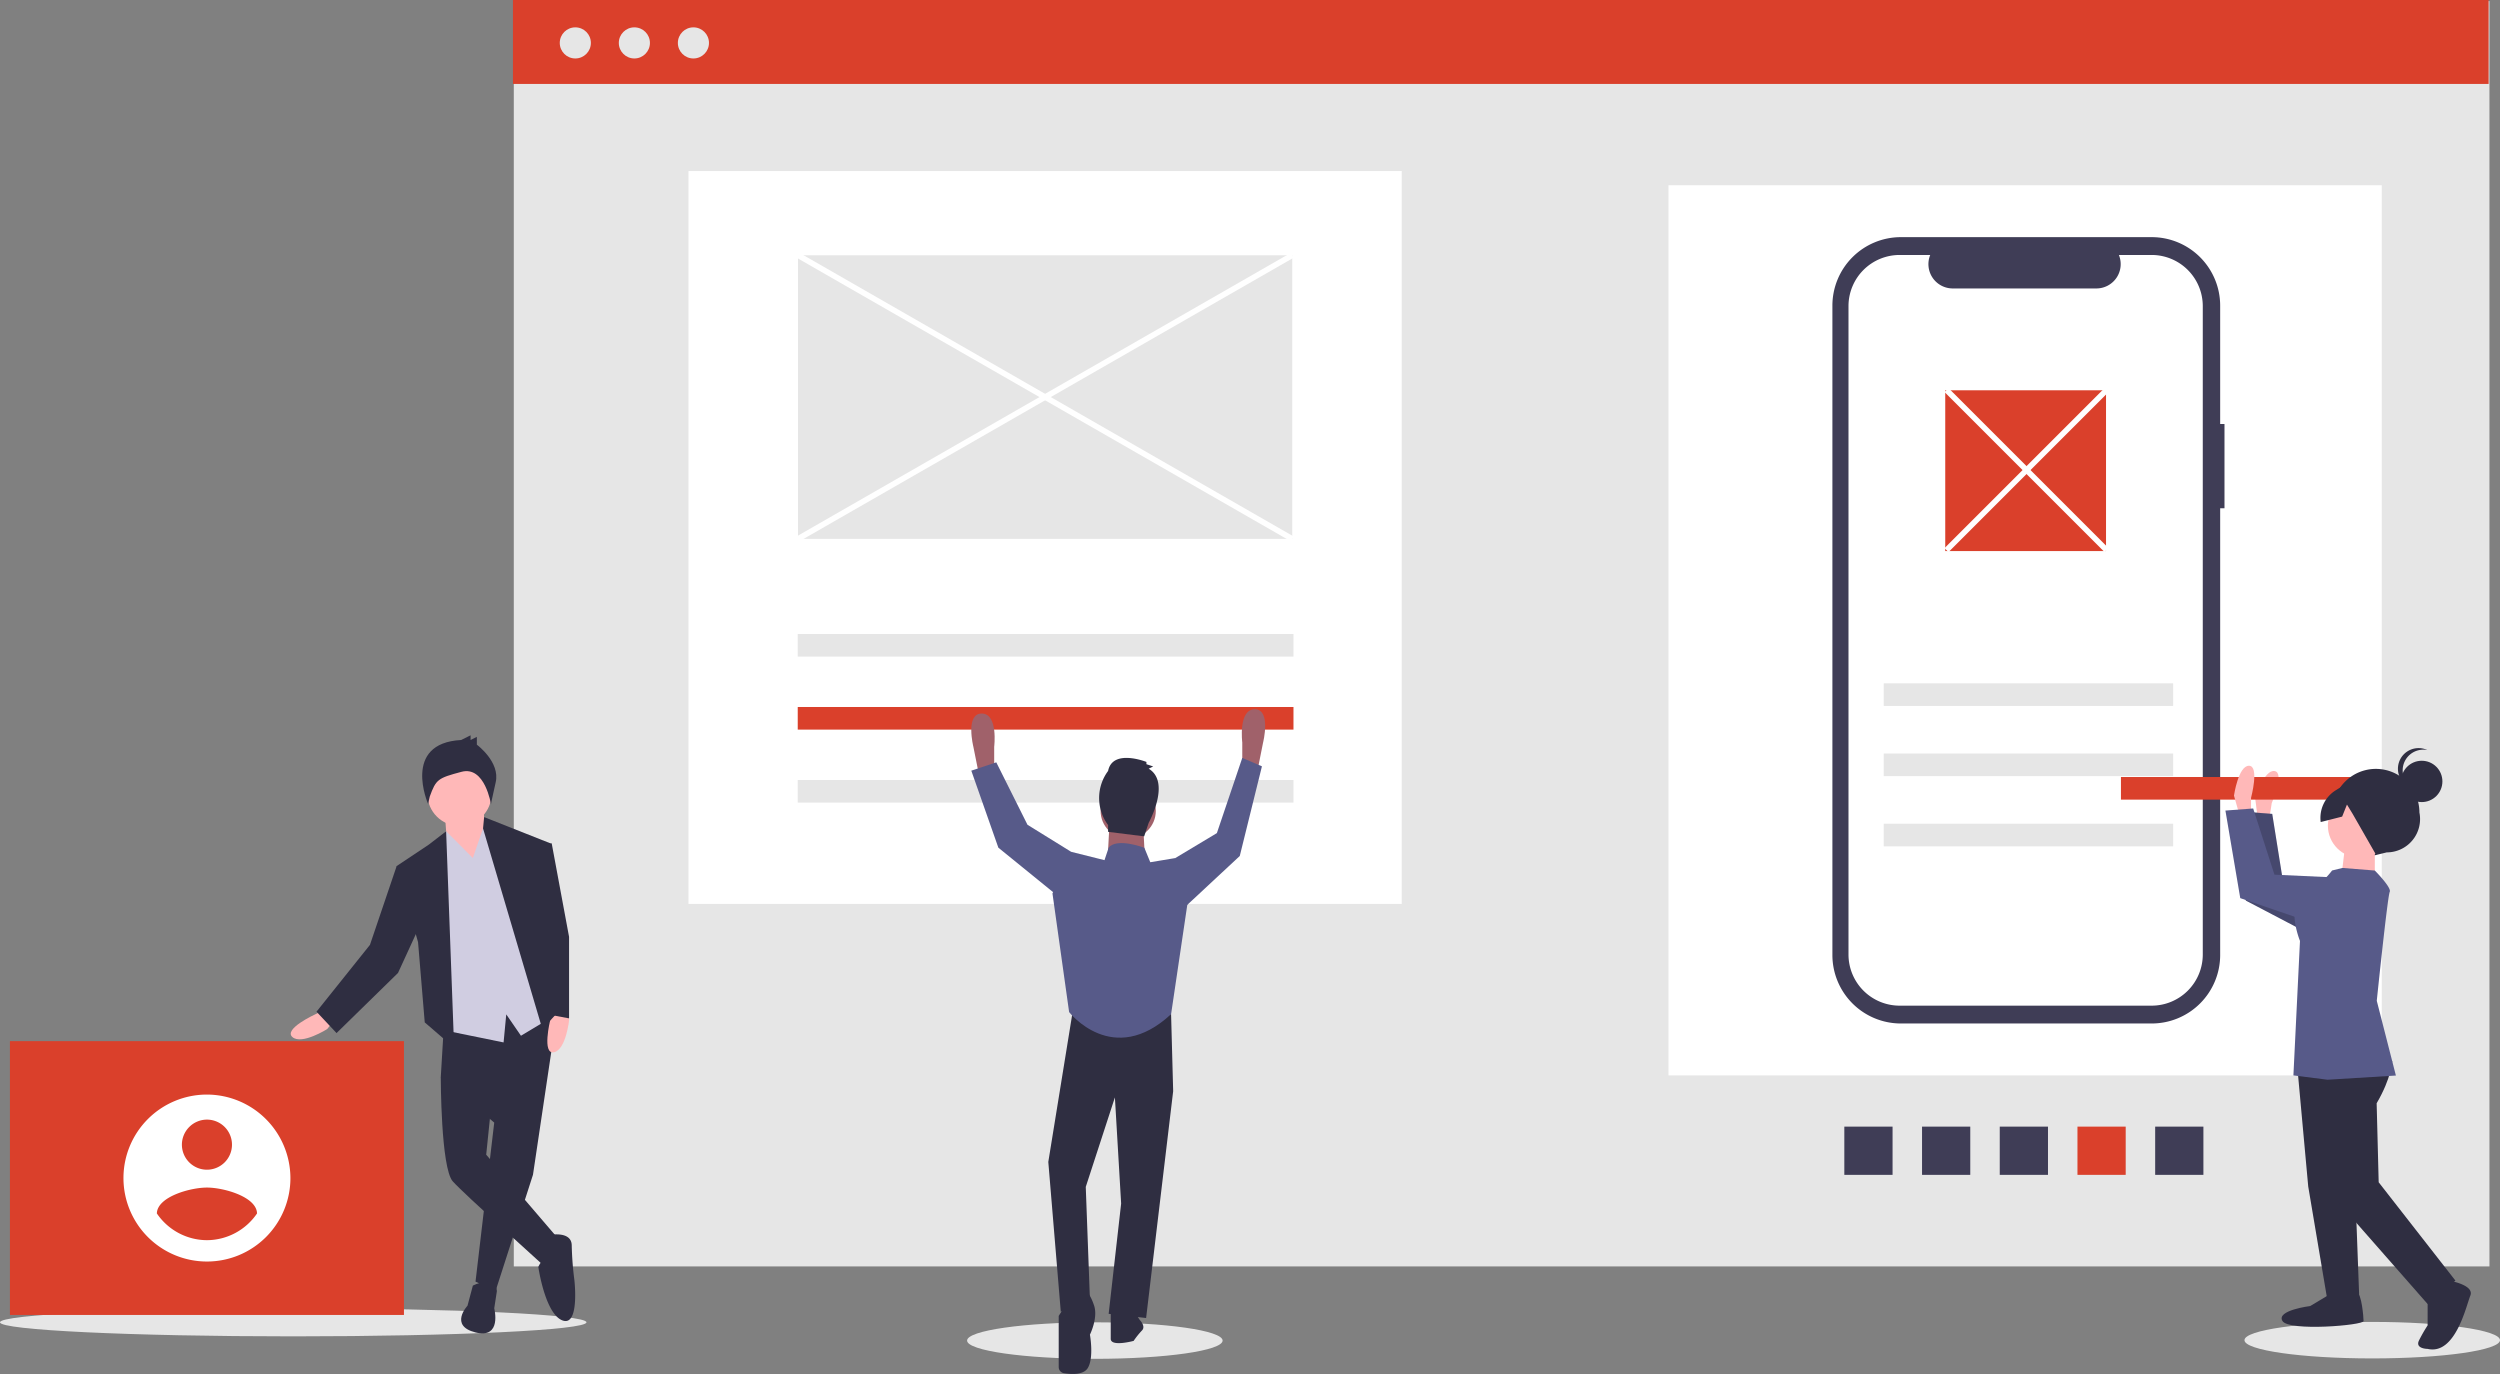 <svg id="b66c9c51-8109-402d-a3f9-100a5bb3d153" data-name="Layer 1" xmlns="http://www.w3.org/2000/svg" width="890.302" height="489.3" viewBox="0 0 890.302 489.3"><rect x="0" y="0" width="890.302" height="489.3" fill="#808080" stroke="none"/><title>work_together</title><rect x="182.972" y="0.399" width="703.576" height="450.601" fill="#e6e6e6"/><rect x="245.187" y="60.907" width="254" height="261" fill="#fff"/><rect x="594.187" y="65.969" width="254" height="317" fill="#fff"/><ellipse cx="844.802" cy="477.262" rx="45.5" ry="6.5" fill="#e6e6e6"/><ellipse cx="389.9" cy="477.407" rx="45.5" ry="6.5" fill="#e6e6e6"/><ellipse cx="104.425" cy="470.907" rx="104.425" ry="5" fill="#e6e6e6"/><rect x="182.672" width="703.576" height="29.89" fill="#da402b"/><circle cx="204.884" cy="15.282" r="5.54" fill="#e6e6e6"/><circle cx="225.913" cy="15.282" r="5.54" fill="#e6e6e6"/><circle cx="246.941" cy="15.282" r="5.54" fill="#e6e6e6"/><path d="M947.036,356.349H945.497V314.198a24.396,24.396,0,0,0-24.396-24.396H831.8a24.396,24.396,0,0,0-24.396,24.396V545.439a24.396,24.396,0,0,0,24.396,24.396h89.302a24.396,24.396,0,0,0,24.396-24.396V386.352h1.539Z" transform="translate(-154.849 -205.35)" fill="#3f3d56"/><path d="M921.086,296.149H909.429a8.655,8.655,0,0,1-8.014,11.924H850.256A8.656,8.656,0,0,1,842.242,296.149H831.354a18.218,18.218,0,0,0-18.218,18.218v230.902a18.218,18.218,0,0,0,18.218,18.218h89.732a18.218,18.218,0,0,0,18.218-18.218v-230.902A18.218,18.218,0,0,0,921.086,296.149Z" transform="translate(-154.849 -205.35)" fill="#fff"/><rect x="284.09" y="225.776" width="176.544" height="8.053" fill="#e6e6e6"/><rect x="284.09" y="251.776" width="176.544" height="8.053" fill="#da402b"/><rect x="284.09" y="277.776" width="176.544" height="8.053" fill="#e6e6e6"/><rect x="670.839" y="243.346" width="103.064" height="8.053" fill="#e6e6e6"/><rect x="670.839" y="268.346" width="103.064" height="8.053" fill="#e6e6e6"/><rect x="670.839" y="293.346" width="103.064" height="8.053" fill="#e6e6e6"/><rect x="922.351" y="606.563" width="17.177" height="17.177" transform="translate(1391.242 -521.137) rotate(90)" fill="#3f3d56"/><rect x="894.676" y="606.563" width="17.177" height="17.177" transform="translate(1363.568 -493.463) rotate(90)" fill="#da402b"/><rect x="867.002" y="606.563" width="17.177" height="17.177" transform="translate(1335.893 -465.788) rotate(90)" fill="#3f3d56"/><rect x="839.327" y="606.563" width="17.177" height="17.177" transform="translate(1308.219 -438.114) rotate(90)" fill="#3f3d56"/><rect x="811.653" y="606.563" width="17.177" height="17.177" transform="translate(1280.544 -410.439) rotate(90)" fill="#3f3d56"/><rect x="692.742" y="138.99" width="57.258" height="57.258" fill="#da402b"/><path d="M504.454,480.943l-.741,1.482-2.223-11.117s-2.965-11.858,2.965-11.858,4.447,11.858,4.447,11.858v8.152Z" transform="translate(-154.849 -205.35)" fill="#a0616a"/><path d="M601.696,479.425l.741,1.482,2.223-11.117s2.965-11.858-2.965-11.858-4.447,11.858-4.447,11.858V477.943Z" transform="translate(-154.849 -205.35)" fill="#a0616a"/><polygon points="382.215 358.94 373.322 413.784 377.768 467.145 388.144 462.699 386.662 422.677 397.038 390.808 399.261 428.606 394.815 467.886 408.155 469.369 417.79 388.585 417.049 361.163 382.215 358.94" fill="#2f2e41"/><path d="M537.064,665.825l-5.188,8.152V692.194a2.209,2.209,0,0,0,1.856,2.18c2.543.417,6.97.714,8.52-1.868,2.223-3.706.741-11.858.741-11.858s2.965-5.929,1.482-10.376-2.965-5.188-2.965-5.188Z" transform="translate(-154.849 -205.35)" fill="#2f2e41"/><path d="M559.298,673.237l1.482,2.223s2.223,2.223.741,3.706a28.966,28.966,0,0,0-2.965,3.706s-8.152,2.223-8.152-.741v-9.635Z" transform="translate(-154.849 -205.35)" fill="#2f2e41"/><circle cx="401.778" cy="288.795" r="9.824" fill="#a0616a"/><polygon points="395.185 291.867 394.444 305.949 407.784 306.69 407.043 292.608 395.185 291.867" fill="#a0616a"/><path d="M564.486,512.41l-2.104-5.14s-9.754-3.754-12.719-.048l-1.482,4.447-11.858-2.965-6.67,14.823,5.929,42.245s15.564,20.011,36.316.741l5.929-40.021L573.38,510.928Z" transform="translate(-154.849 -205.35)" fill="#575a89"/><polygon points="417.049 308.543 418.531 305.578 433.354 296.684 442.4 269.907 449.4 272.907 441.506 304.837 420.013 324.847 417.049 308.543" fill="#575a89"/><polygon points="382.956 304.837 381.474 303.355 365.91 293.72 354.793 271.486 345.9 274.45 355.534 301.872 379.251 321.142 382.956 304.837" fill="#575a89"/><path d="M563.919,479.1l1.606-.803-2.409-.803V476.691s-12.047-4.819-13.653,3.213a16.143,16.143,0,0,0,0,19.275v2.409l12.85,1.606,1.606-4.819S571.95,483.919,563.919,479.1Z" transform="translate(-154.849 -205.35)" fill="#2f2e41"/><path d="M269.939,565.16l-2.855,1.428s-11.422,5.235-8.09,8.09,12.373-2.855,12.373-2.855l1.904-2.38Z" transform="translate(-154.849 -205.35)" fill="#ffb8b8"/><polygon points="198.633 359.099 189.807 418.346 176.481 459.749 169.343 456.418 176.005 399.786 156.969 383.605 158.397 359.81 198.633 359.099" fill="#2f2e41"/><path d="M323.24,663.196s8.09-4.283,8.566,1.904l-.952,6.187s2.855,10.946-6.663,8.566-2.855-9.518-2.855-9.518Z" transform="translate(-154.849 -205.35)" fill="#2f2e41"/><path d="M318.005,583.72l-6.187,5.235s0,32.361,4.283,37.12,31.41,29.03,32.361,29.982,5.235-9.518,5.235-9.518l-25.699-29.982,1.904-18.56Z" transform="translate(-154.849 -205.35)" fill="#2f2e41"/><path d="M350.842,645.112s7.614-1.428,7.614,3.807a115.231,115.231,0,0,0,.952,12.373s1.904,16.657-4.283,14.277-8.566-19.036-8.566-19.036a7.089,7.089,0,0,1,2.855-3.331C351.318,652.25,350.842,645.112,350.842,645.112Z" transform="translate(-154.849 -205.35)" fill="#2f2e41"/><polygon points="172.198 288.424 173.626 306.033 169.819 312.695 159.349 302.701 158.397 289.376 172.198 288.424" fill="#ffb8b8"/><circle cx="163.632" cy="282.713" r="11.422" fill="#ffb8b8"/><polygon points="168.391 305.557 173.15 291.756 181.716 301.274 197.421 361.713 185.523 368.852 180.289 361.237 179.337 371.231 156.017 366.472 154.114 302.701 158.87 296.002 168.391 305.557" fill="#d0cde1"/><polygon points="161.728 373.135 158.873 296.039 152.686 300.798 141.264 308.412 148.879 335.539 151.258 364.093 161.728 373.135" fill="#2f2e41"/><polygon points="144.596 308.888 141.264 308.412 131.746 336.49 112.71 360.286 119.849 367.9 141.74 346.484 149.831 328.876 144.596 308.888" fill="#2f2e41"/><path d="M351.417,565.595l-.649,3.126s-2.971,12.208,1.335,11.363,5.428-11.48,5.428-11.48l-.688-2.969Z" transform="translate(-154.849 -205.35)" fill="#ffb8b8"/><polygon points="172.406 290.983 195.993 300.322 193.138 328.876 198.849 360.286 193.138 366.472 172.022 295.028 172.406 290.983" fill="#2f2e41"/><path d="M319.079,468.881l3.353-1.676v1.676l2.235-1.118v2.794s8.382,6.146,6.705,13.41-1.676,7.823-1.676,7.823-2.119-13.814-10.501-11.579-9.056,2.639-11.291,8.785l-.606,2.636S297.846,469.998,319.079,468.881Z" transform="translate(-154.849 -205.35)" fill="#2f2e41"/><polygon points="192.662 300.322 196.469 300.322 202.656 333.635 202.656 362.665 195.042 361.237 188.855 317.454 192.662 300.322" fill="#2f2e41"/><rect x="3.535" y="370.772" width="140.321" height="97.511" fill="#da402b"/><path d="M228.545,595.148a29.729,29.729,0,1,0,29.729,29.729A29.816,29.816,0,0,0,228.545,595.148Zm0,8.919a8.919,8.919,0,1,1-8.919,8.919,8.949,8.949,0,0,1,8.919-8.919Zm0,42.936a21.657,21.657,0,0,1-17.837-9.519c.143-5.946,11.892-9.219,17.837-9.219s17.694,3.273,17.837,9.219a21.693,21.693,0,0,1-17.837,9.519Z" transform="translate(-154.849 -205.35)" fill="#fff"/><rect x="284.187" y="90.907" width="176" height="101" fill="#e6e6e6"/><path d="M963.051,496.584l.815-5.26s4.753-10.805.996-11.388-6.891,9.704-6.891,9.704l1.375,10.986Z" transform="translate(-154.849 -205.35)" fill="#ffb8b8"/><polygon points="846.67 321.051 813.089 314.306 809.187 289.847 799.302 289.084 799.785 320.707 828.962 336.004 846.67 321.051" fill="#575a89"/><polygon points="846.67 321.051 813.089 314.306 809.187 289.847 799.302 289.084 799.785 320.707 828.962 336.004 846.67 321.051" opacity="0.2"/><rect x="910.162" y="482.062" width="103.064" height="8.053" transform="translate(1768.539 766.826) rotate(-180)" fill="#da402b"/><path d="M956.49,494.78l.007-5.323s3.056-11.402-.746-11.407-5.336,10.639-5.336,10.639l3.028,10.649Z" transform="translate(-154.849 -205.35)" fill="#ffb8b8"/><path d="M1000.202,510.025l4.607-1.123a11.862,11.862,0,0,0,11.642-14.211h0a15.504,15.504,0,0,0-15.485-15.524h0A15.504,15.504,0,0,0,985.443,494.652v0A12.321,12.321,0,0,0,1000.202,510.025Z" transform="translate(-154.849 -205.35)" fill="#2f2e41"/><polygon points="818.254 381.458 822.005 422.524 828.797 462.833 840.203 462.847 838.732 423.305 832.709 375.393 818.254 381.458" fill="#2f2e41"/><path d="M985.17,665.904l-7.61,4.553s-12.168,1.505-9.892,5.31,28.893,1.557,28.895.036-.748-9.886-2.269-9.888Z" transform="translate(-154.849 -205.35)" fill="#2f2e41"/><path d="M1006.771,583.26s-.214,5.871-5.548,14.989l.725,28.135,27.33,35.012-9.896,8.352-33.409-38.061-8.307-45.634,10.659-10.632Z" transform="translate(-154.849 -205.35)" fill="#2f2e41"/><path d="M1026.997,661.394s9.123,1.532,7.597,5.332-5.349,21.284-15.232,18.991c0,0-4.562-.006-3.038-3.045a55.004,55.004,0,0,1,3.048-5.319l.012-9.885Z" transform="translate(-154.849 -205.35)" fill="#2f2e41"/><circle cx="840.415" cy="294.041" r="11.406" fill="#ffb8b8"/><polygon points="845.728 301.652 845.712 314.578 833.546 314.563 835.083 301.639 845.728 301.652" fill="#ffb8b8"/><path d="M985.359,515.347l3.687-.906,11.521.925s6.075,6.091,5.313,7.611-4.611,38.774-4.611,38.774l6.81,26.622-24.334,1.49-12.164-1.536,2.341-47.902s-5.306-12.933,1.542-16.727A29.954,29.954,0,0,0,985.359,515.347Z" transform="translate(-154.849 -205.35)" fill="#575a89"/><polygon points="844.193 313.056 809.978 311.492 802.404 287.911 792.518 288.658 797.801 319.841 828.964 330.526 844.193 313.056" fill="#575a89"/><circle cx="862.432" cy="278.279" r="7.359" fill="#2f2e41"/><path d="M1010.492,479.674a7.355,7.355,0,0,1,8.807-7.205A7.355,7.355,0,1,0,1014.711,486.331,7.353,7.353,0,0,1,1010.492,479.674Z" transform="translate(-154.849 -205.35)" fill="#2f2e41"/><path d="M1004.179,483.847l-9.921-1.827-7.63,4.782a11.573,11.573,0,0,0-5.331,11.295l7.641-1.937,1.711-4.29,2.038,3.34,8.267,14.454,8.37-4.552,5.333-8.358Z" transform="translate(-154.849 -205.35)" fill="#2f2e41"/><rect x="526.036" y="245.297" width="2" height="202.921" transform="translate(-190.888 425.931) rotate(-60.15)" fill="#fff"/><rect x="425.576" y="345.758" width="202.921" height="2" transform="translate(-257.517 102.927) rotate(-29.846)" fill="#fff"/><rect x="875.536" y="332.452" width="2" height="80.61" transform="translate(-161.697 523.633) rotate(-45)" fill="#fff"/><rect x="836.231" y="371.757" width="80.61" height="2" transform="translate(-161.697 523.633) rotate(-45)" fill="#fff"/></svg>